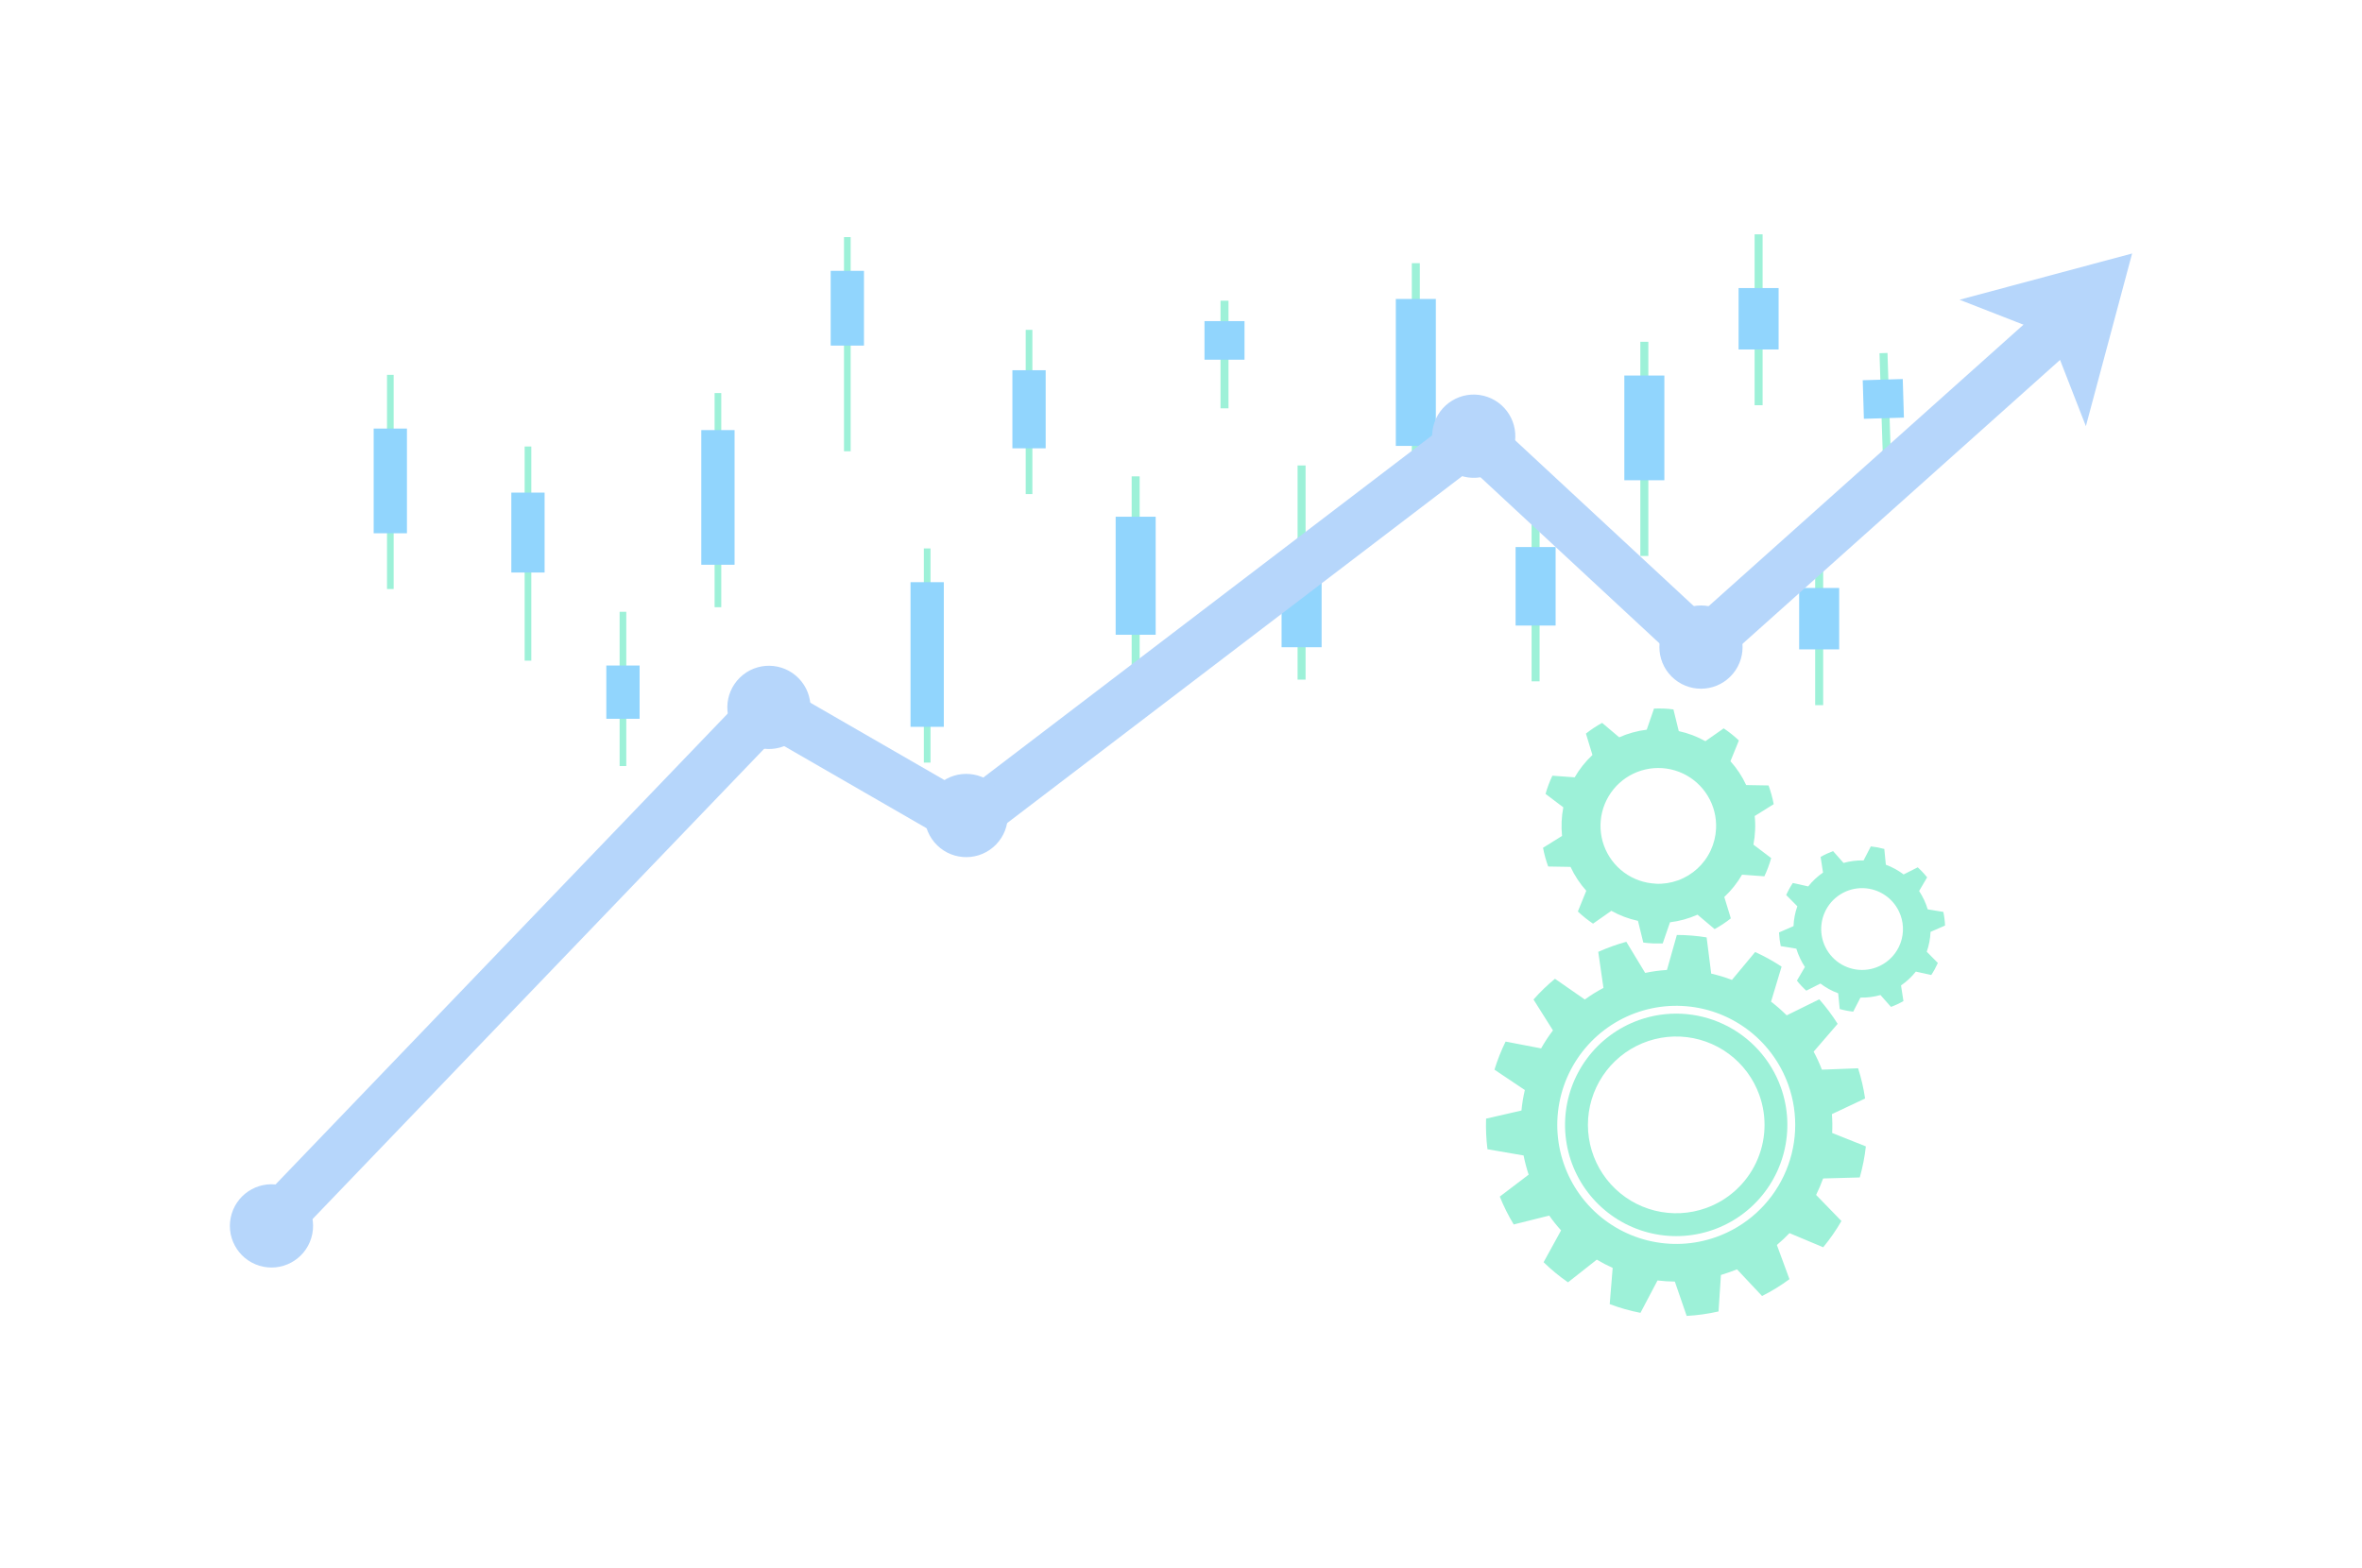<svg width="524" height="348" viewBox="0 0 524 348" fill="none" xmlns="http://www.w3.org/2000/svg">
<g filter="url(#filter0_dd_773_18674)">
<rect x="10" y="8" width="504" height="328" fill="white"/>
</g>
<g clip-path="url(#clip0_773_18674)">
<path d="M87.332 83.18H85.855V130.702H87.332V83.18Z" fill="#9DF1D8"/>
<path d="M90.279 95.098H82.897V118.33H90.279V95.098Z" fill="#91D5FD"/>
<path d="M138.938 135.758H137.46V169.988H138.938V135.758Z" fill="#9DF1D8"/>
<path d="M141.892 147.676H134.511V159.496H141.892V147.676Z" fill="#91D5FD"/>
<path d="M160.011 87.217H158.533V134.74H160.011V87.217Z" fill="#9DF1D8"/>
<path d="M162.962 95.439H155.58V125.318H162.962V95.439Z" fill="#91D5FD"/>
<path d="M188.717 52.611H187.239V100.134H188.717V52.611Z" fill="#9DF1D8"/>
<path d="M191.667 60.1H184.285V76.686H191.667V60.1Z" fill="#91D5FD"/>
<path d="M206.43 121.697H204.952V169.22H206.43V121.697Z" fill="#9DF1D8"/>
<path d="M209.38 129.184H201.998V161.284H209.38V129.184Z" fill="#91D5FD"/>
<path d="M229.029 73.193H227.552V109.639H229.029V73.193Z" fill="#9DF1D8"/>
<path d="M231.978 82.154H224.597V99.477H231.978V82.154Z" fill="#91D5FD"/>
<path d="M252.828 105.703H251.055V153.226H252.828V105.703Z" fill="#9DF1D8"/>
<path d="M256.383 114.662H247.504V140.853H256.383V114.662Z" fill="#91D5FD"/>
<path d="M272.539 66.725H270.766V90.608H272.539V66.725Z" fill="#9DF1D8"/>
<path d="M276.091 71.256H267.212V79.815H276.091V71.256Z" fill="#91D5FD"/>
<path d="M418.732 78.319L416.96 78.377L417.734 102.247L419.507 102.19L418.732 78.319Z" fill="#9DF1D8"/>
<path d="M422.118 84.106L413.239 84.373L413.496 92.932L422.375 92.666L422.118 84.106Z" fill="#91D5FD"/>
<path d="M117.867 99.076H116.39V146.599H117.867V99.076Z" fill="#9DF1D8"/>
<path d="M120.817 109.311H113.436V127.04H120.817V109.311Z" fill="#91D5FD"/>
<path d="M289.636 103.283H287.863V150.806H289.636V103.283Z" fill="#9DF1D8"/>
<path d="M293.193 123.143H284.313V143.62H293.193V123.143Z" fill="#91D5FD"/>
<path d="M314.981 58.397H313.208V105.919H314.981V58.397Z" fill="#9DF1D8"/>
<path d="M318.536 66.338H309.657V98.944H318.536V66.338Z" fill="#91D5FD"/>
<path d="M341.552 111.047H339.779V151.187H341.552V111.047Z" fill="#9DF1D8"/>
<path d="M345.108 121.387H336.229V138.808H345.108V121.387Z" fill="#91D5FD"/>
<path d="M365.678 75.844H363.904V123.366H365.678V75.844Z" fill="#9DF1D8"/>
<path d="M369.23 83.332H360.351V106.564H369.23V83.332Z" fill="#91D5FD"/>
<path d="M391.026 52H389.253V89.925H391.026V52Z" fill="#9DF1D8"/>
<path d="M394.577 63.918H385.698V77.546H394.577V63.918Z" fill="#91D5FD"/>
<path d="M404.463 118.547H402.689V156.472H404.463V118.547Z" fill="#9DF1D8"/>
<path d="M408.015 130.467H399.136V144.094H408.015V130.467Z" fill="#91D5FD"/>
<path d="M60.122 271.99L170.467 157.052L214.442 182.421L326.823 96.73L377.313 143.602L457.527 71.867" stroke="#B6D6FB" stroke-width="11.24" stroke-miterlimit="10"/>
<path d="M69.058 274.702C70.536 269.82 67.779 264.664 62.902 263.185C58.025 261.707 52.873 264.466 51.396 269.348C49.919 274.23 52.675 279.386 57.553 280.865C62.43 282.343 67.581 279.584 69.058 274.702Z" fill="#B6D6FB"/>
<path d="M177.011 163.595C180.667 160.041 180.753 154.194 177.202 150.534C173.652 146.875 167.811 146.789 164.155 150.343C160.499 153.896 160.413 159.744 163.963 163.403C167.514 167.063 173.355 167.149 177.011 163.595Z" fill="#B6D6FB"/>
<path d="M220.289 188.031C224.19 184.749 224.694 178.923 221.415 175.018C218.136 171.113 212.316 170.608 208.415 173.891C204.514 177.173 204.01 182.999 207.289 186.904C210.568 190.809 216.388 191.314 220.289 188.031Z" fill="#B6D6FB"/>
<path d="M335.917 98.925C337.095 93.962 334.03 88.983 329.072 87.804C324.114 86.625 319.14 89.693 317.962 94.656C316.785 99.619 319.849 104.598 324.808 105.777C329.766 106.956 334.74 103.888 335.917 98.925Z" fill="#B6D6FB"/>
<path d="M383.88 150.119C387.484 146.512 387.484 140.664 383.88 137.057C380.277 133.45 374.435 133.45 370.831 137.057C367.228 140.664 367.228 146.512 370.831 150.119C374.435 153.726 380.277 153.726 383.88 150.119Z" fill="#B6D6FB"/>
<path d="M473.002 56.246L453.858 61.38L434.714 66.514L454.876 74.383L462.743 94.565L467.873 75.409L473.002 56.246Z" fill="#B6D6FB"/>
<path d="M363.549 226.366C358.956 228.011 354.954 230.983 352.049 234.905C349.144 238.828 347.466 243.524 347.228 248.401C346.989 253.279 348.202 258.117 350.711 262.304C353.22 266.491 356.913 269.84 361.324 271.926C365.734 274.012 370.663 274.742 375.488 274.023C380.313 273.304 384.817 271.17 388.429 267.889C392.042 264.608 394.601 260.328 395.784 255.591C396.966 250.853 396.719 245.872 395.072 241.275C392.865 235.115 388.305 230.084 382.394 227.288C376.483 224.492 369.704 224.16 363.549 226.366ZM378.483 268.064C374.836 269.374 370.883 269.573 367.123 268.634C363.364 267.695 359.967 265.661 357.362 262.79C354.757 259.919 353.061 256.339 352.489 252.503C351.917 248.667 352.494 244.747 354.147 241.239C355.801 237.731 358.456 234.793 361.778 232.796C365.099 230.799 368.938 229.833 372.808 230.02C376.679 230.207 380.407 231.538 383.521 233.846C386.635 236.153 388.996 239.334 390.304 242.984C391.174 245.408 391.558 247.98 391.434 250.552C391.311 253.124 390.682 255.647 389.585 257.976C388.487 260.305 386.941 262.395 385.036 264.125C383.132 265.856 380.905 267.195 378.483 268.064Z" fill="#9DF1D8"/>
<path d="M412.582 261.274C413.221 259.019 413.674 256.715 413.935 254.385L406.454 251.4C406.525 250.007 406.508 248.61 406.402 247.219L413.764 243.755C413.43 241.481 412.912 239.239 412.214 237.049L404.182 237.358C403.658 235.988 403.046 234.653 402.35 233.361L407.676 227.189C406.466 225.266 405.102 223.446 403.597 221.745L396.373 225.302C395.281 224.216 394.121 223.202 392.899 222.265L395.237 214.494C393.372 213.259 391.411 212.175 389.373 211.253L384.224 217.439C382.727 216.865 381.19 216.399 379.626 216.046L378.609 208.006C376.424 207.648 374.215 207.468 372.002 207.467L369.808 215.231C368.183 215.333 366.568 215.553 364.975 215.888L360.791 208.979C359.734 209.268 358.683 209.597 357.632 209.978C356.582 210.359 355.564 210.767 354.565 211.214L355.721 219.214C354.282 219.972 352.899 220.833 351.584 221.791L344.964 217.19C343.256 218.593 341.664 220.132 340.203 221.791L344.517 228.641C343.552 229.91 342.674 231.243 341.89 232.632L334.01 231.126C333.022 233.135 332.196 235.219 331.54 237.358L338.278 241.875C337.926 243.372 337.676 244.892 337.53 246.424L329.682 248.225C329.601 250.493 329.705 252.764 329.99 255.016L338.002 256.396C338.288 257.836 338.663 259.257 339.126 260.65L332.722 265.521C333.584 267.662 334.616 269.731 335.809 271.707L343.69 269.735C344.497 270.883 345.375 271.981 346.317 273.022L342.442 280.082C344.117 281.719 345.928 283.213 347.854 284.546L354.244 279.51C355.381 280.188 356.557 280.8 357.764 281.344L357.107 289.384C359.323 290.219 361.606 290.866 363.93 291.317L367.713 284.132C368.988 284.288 370.271 284.371 371.555 284.381L374.182 292.001C376.561 291.87 378.925 291.538 381.249 291.008L381.781 282.915C382.385 282.731 382.982 282.534 383.587 282.324C384.191 282.113 384.769 281.877 385.353 281.666L390.903 287.583C393.032 286.514 395.067 285.265 396.984 283.849L394.193 276.256C395.174 275.433 396.108 274.555 396.991 273.627L404.471 276.769C405.979 274.941 407.332 272.991 408.516 270.938L402.895 265.153C403.478 263.963 403.998 262.743 404.451 261.498L412.582 261.274ZM380.782 274.475C375.868 276.239 370.542 276.506 365.477 275.24C360.412 273.975 355.835 271.234 352.326 267.365C348.817 263.496 346.533 258.672 345.763 253.503C344.993 248.334 345.772 243.053 348 238.327C350.229 233.602 353.808 229.644 358.284 226.954C362.76 224.264 367.932 222.964 373.147 223.217C378.361 223.47 383.383 225.265 387.579 228.376C391.774 231.486 394.953 235.772 396.715 240.691C399.076 247.286 398.725 254.55 395.737 260.885C392.749 267.221 387.37 272.109 380.782 274.475Z" fill="#9DF1D8"/>
<path d="M426.852 199.683C426.53 199.001 426.162 198.342 425.748 197.711L427.522 194.687C426.891 193.887 426.195 193.141 425.44 192.458L422.307 194.036C421.107 193.127 419.779 192.4 418.367 191.88L418.025 188.382C417.047 188.11 416.047 187.919 415.037 187.811L413.428 190.927C411.927 190.891 410.428 191.08 408.982 191.485L406.657 188.856C406.184 189.033 405.711 189.231 405.245 189.447C404.779 189.664 404.332 189.901 403.892 190.151L404.431 193.622C403.189 194.475 402.082 195.51 401.147 196.692L397.725 195.936C397.163 196.783 396.674 197.676 396.261 198.605L398.73 201.103C398.228 202.52 397.943 204.005 397.883 205.507L394.665 206.908C394.711 207.927 394.838 208.94 395.046 209.938L398.507 210.504C398.725 211.221 398.995 211.922 399.315 212.601C399.63 213.285 399.997 213.944 400.411 214.573L398.638 217.603C399.267 218.403 399.963 219.146 400.72 219.825L403.853 218.248C405.053 219.159 406.381 219.888 407.793 220.411L408.135 223.901C409.115 224.177 410.117 224.37 411.129 224.48L412.732 221.364C414.234 221.397 415.732 221.206 417.178 220.798L419.503 223.428C419.976 223.257 420.449 223.06 420.915 222.843C421.381 222.626 421.828 222.383 422.268 222.133L421.736 218.668C422.977 217.814 424.083 216.779 425.019 215.598L428.441 216.354C429.002 215.504 429.491 214.609 429.906 213.679L427.443 211.187C427.939 209.769 428.222 208.285 428.283 206.783L431.501 205.376C431.459 204.359 431.331 203.348 431.121 202.352L427.659 201.787C427.44 201.067 427.17 200.364 426.852 199.683ZM416.948 214.369C415.324 215.132 413.511 215.397 411.737 215.128C409.964 214.86 408.309 214.071 406.984 212.862C405.658 211.652 404.72 210.076 404.289 208.333C403.858 206.59 403.953 204.759 404.562 203.07C405.171 201.381 406.266 199.91 407.71 198.845C409.154 197.779 410.881 197.166 412.673 197.083C414.465 197 416.241 197.45 417.777 198.378C419.313 199.305 420.54 200.668 421.302 202.293C421.81 203.372 422.101 204.54 422.157 205.732C422.213 206.923 422.033 208.114 421.629 209.235C421.224 210.357 420.603 211.388 419.799 212.269C418.996 213.15 418.027 213.864 416.948 214.369Z" fill="#9DF1D8"/>
<path d="M389.364 184.248C389.416 183.189 389.385 182.127 389.272 181.073L393.488 178.443C393.223 177.029 392.841 175.64 392.346 174.289L387.387 174.203C386.492 172.275 385.314 170.492 383.893 168.911L385.765 164.31C384.72 163.32 383.593 162.421 382.396 161.621L378.337 164.467C376.489 163.434 374.497 162.68 372.427 162.232L371.245 157.42C370.535 157.328 369.82 157.262 369.097 157.229C368.375 157.197 367.652 157.229 366.936 157.229L365.321 161.917C363.213 162.175 361.155 162.745 359.213 163.606L355.424 160.405C354.161 161.095 352.959 161.891 351.832 162.784L353.276 167.531C351.727 168.98 350.399 170.65 349.336 172.487L344.391 172.126C343.773 173.426 343.265 174.777 342.874 176.162L346.814 179.147C346.612 180.19 346.487 181.247 346.44 182.309C346.394 183.37 346.425 184.434 346.532 185.491L342.315 188.12C342.581 189.534 342.963 190.924 343.458 192.275L348.417 192.36C349.313 194.29 350.491 196.075 351.91 197.659L350.039 202.261C351.087 203.249 352.214 204.15 353.408 204.956L357.466 202.109C359.315 203.141 361.307 203.892 363.377 204.338L364.559 209.15C365.268 209.242 365.984 209.308 366.713 209.341C367.442 209.374 368.151 209.341 368.867 209.341L370.483 204.654C372.592 204.399 374.65 203.829 376.591 202.964L380.38 206.166C381.645 205.477 382.849 204.68 383.979 203.786L382.527 199.039C384.077 197.593 385.405 195.925 386.468 194.089L391.42 194.451C392.032 193.146 392.537 191.794 392.93 190.408L388.99 187.423C389.193 186.376 389.318 185.314 389.364 184.248ZM367.311 196.081C364.776 195.967 362.333 195.102 360.289 193.598C358.245 192.093 356.693 190.015 355.829 187.627C354.966 185.24 354.828 182.649 355.435 180.183C356.043 177.718 357.367 175.487 359.24 173.775C361.113 172.062 363.452 170.944 365.96 170.563C368.468 170.181 371.033 170.552 373.331 171.629C375.628 172.707 377.555 174.442 378.867 176.616C380.179 178.789 380.817 181.304 380.702 183.841C380.628 185.526 380.224 187.181 379.511 188.71C378.798 190.239 377.79 191.612 376.547 192.751C375.303 193.89 373.847 194.772 372.262 195.347C370.677 195.921 368.995 196.178 367.311 196.101V196.081Z" fill="#9DF1D8"/>
</g>
<defs>
<filter id="filter0_dd_773_18674" x="0" y="0" width="524" height="348" filterUnits="userSpaceOnUse" color-interpolation-filters="sRGB">
<feFlood flood-opacity="0" result="BackgroundImageFix"/>
<feColorMatrix in="SourceAlpha" type="matrix" values="0 0 0 0 0 0 0 0 0 0 0 0 0 0 0 0 0 0 127 0" result="hardAlpha"/>
<feOffset dy="2"/>
<feGaussianBlur stdDeviation="5"/>
<feColorMatrix type="matrix" values="0 0 0 0 0 0 0 0 0 0 0 0 0 0 0 0 0 0 0.1 0"/>
<feBlend mode="normal" in2="BackgroundImageFix" result="effect1_dropShadow_773_18674"/>
<feColorMatrix in="SourceAlpha" type="matrix" values="0 0 0 0 0 0 0 0 0 0 0 0 0 0 0 0 0 0 127 0" result="hardAlpha"/>
<feOffset/>
<feGaussianBlur stdDeviation="1"/>
<feColorMatrix type="matrix" values="0 0 0 0 0 0 0 0 0 0 0 0 0 0 0 0 0 0 0.2 0"/>
<feBlend mode="normal" in2="effect1_dropShadow_773_18674" result="effect2_dropShadow_773_18674"/>
<feBlend mode="normal" in="SourceGraphic" in2="effect2_dropShadow_773_18674" result="shape"/>
</filter>
<clipPath id="clip0_773_18674">
<rect width="422" height="240" fill="white" transform="translate(51 52)"/>
</clipPath>
</defs>
</svg>
